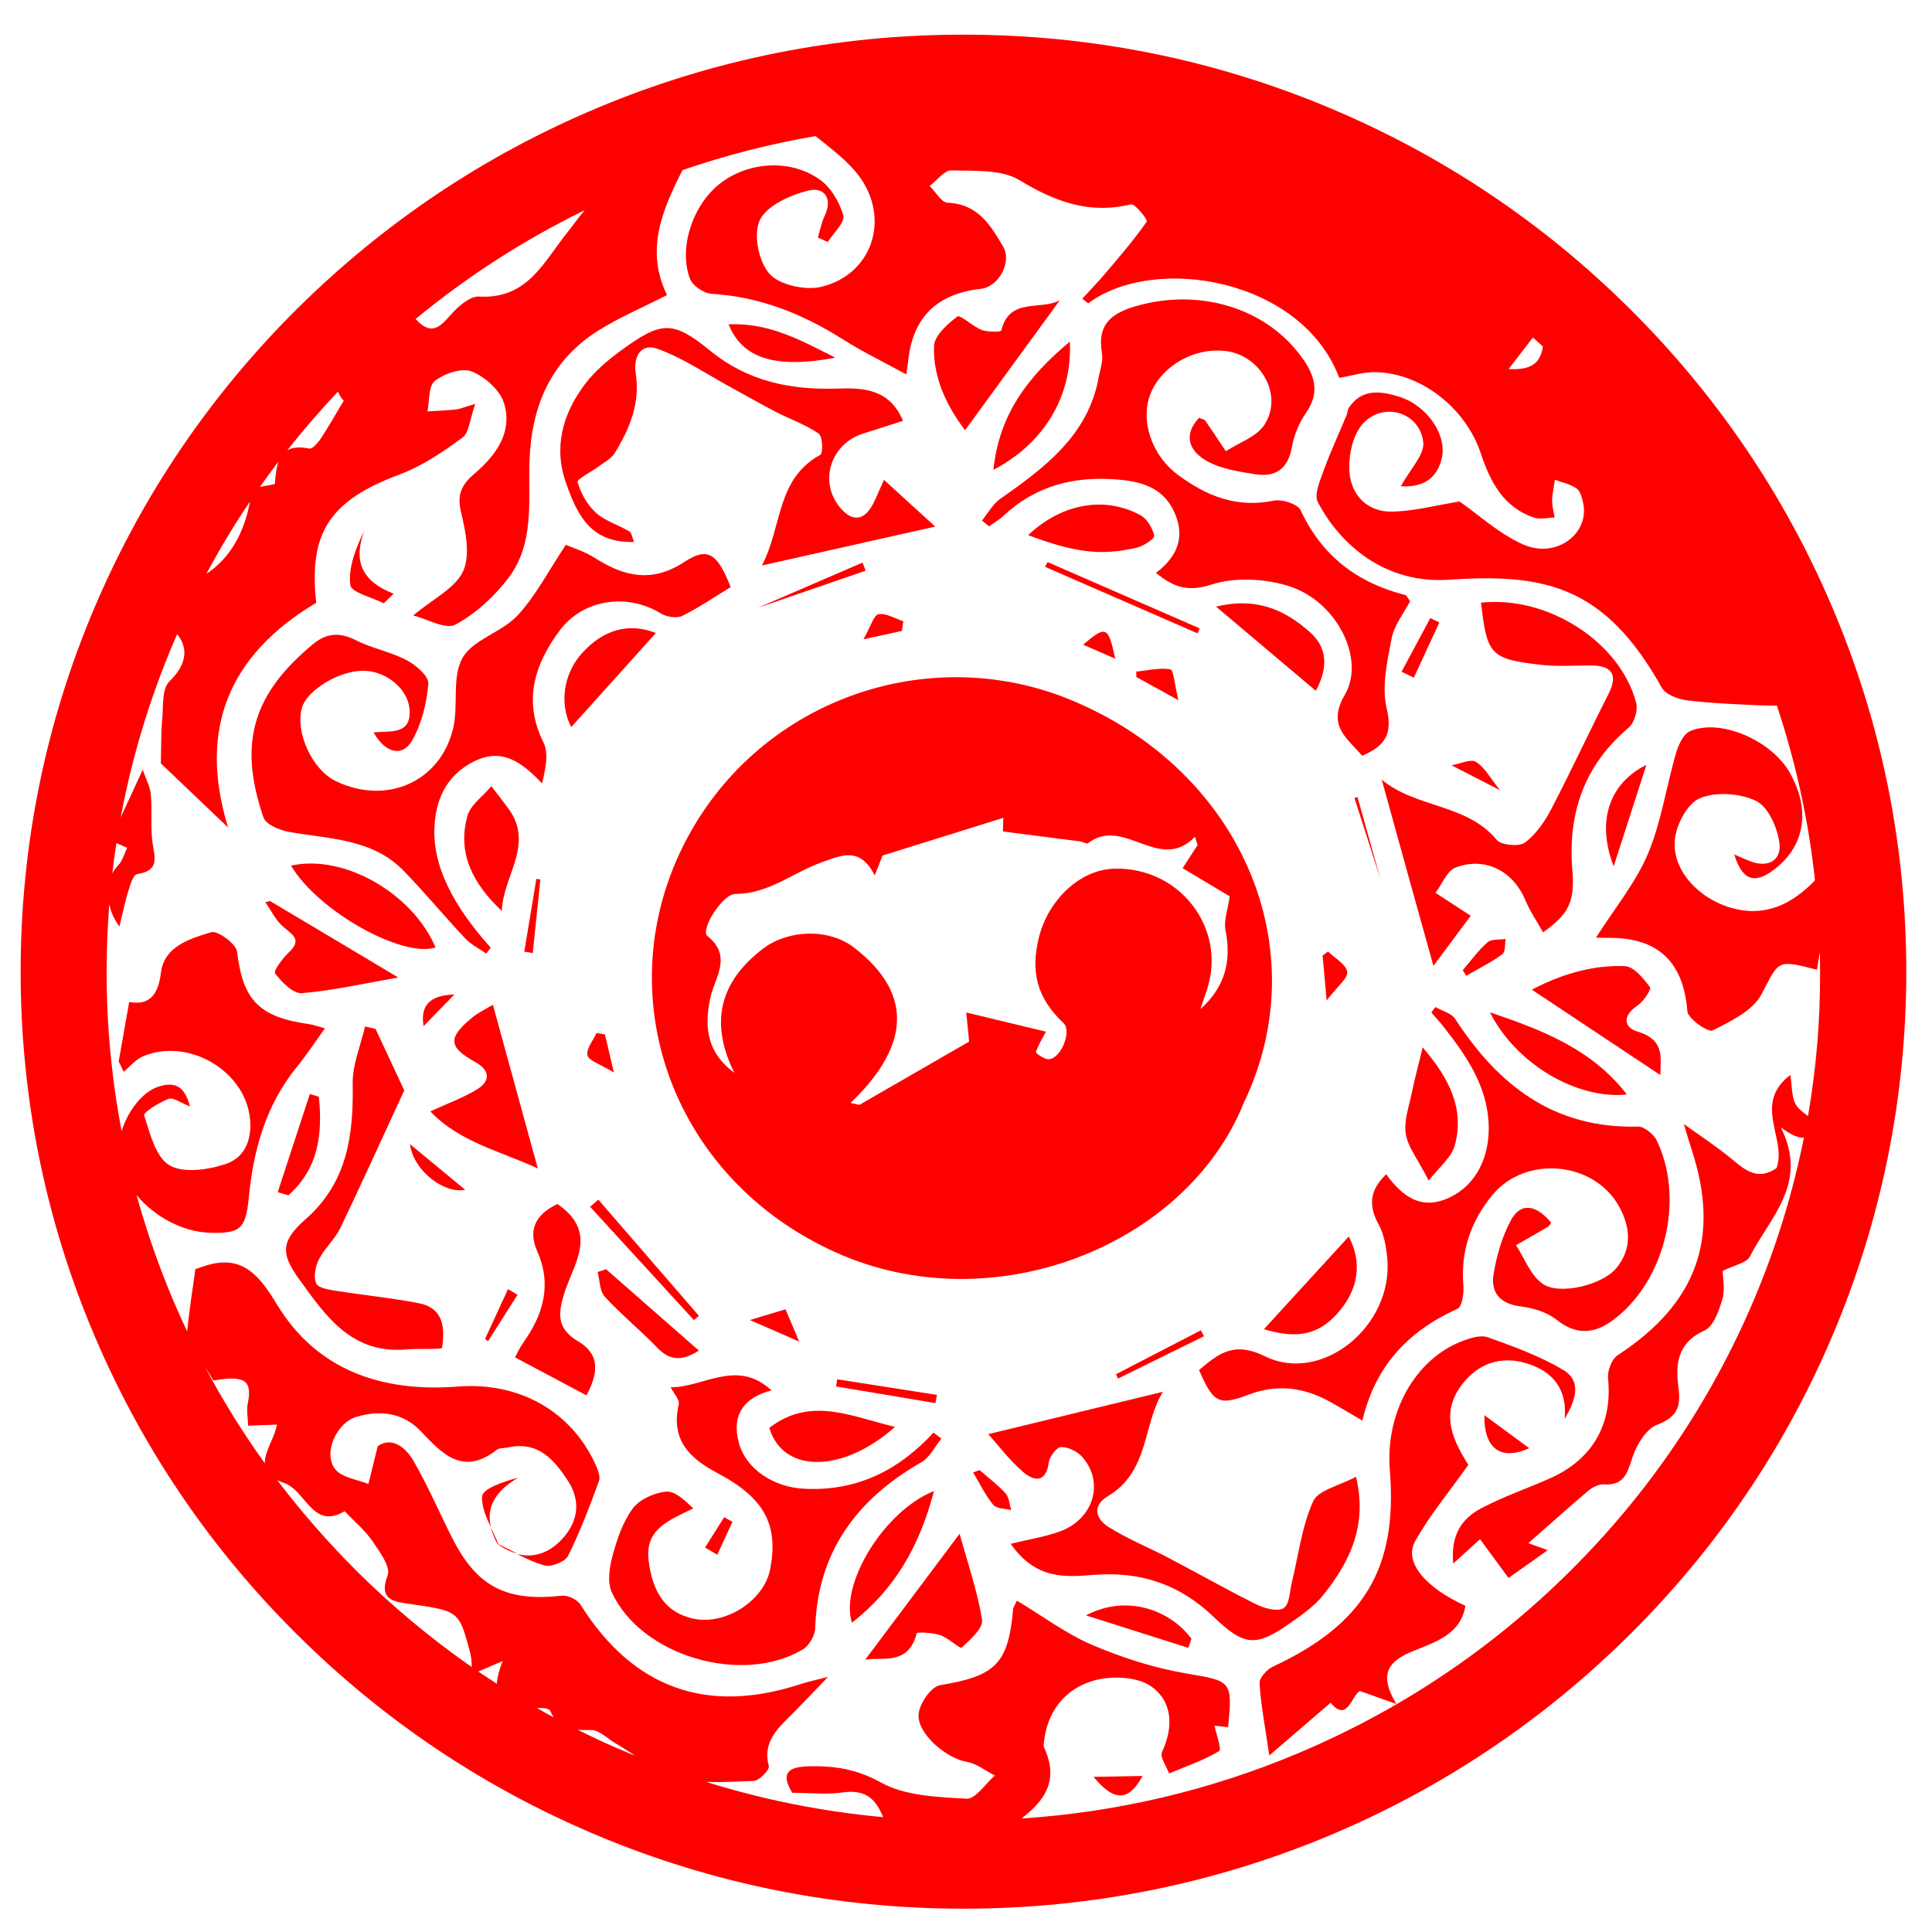 <?xml version="1.0" encoding="utf-8"?>
<!-- Generator: Adobe Illustrator 19.2.1, SVG Export Plug-In . SVG Version: 6.00 Build 0)  -->
<svg version="1.1" id="Ebene_1" xmlns="http://www.w3.org/2000/svg" xmlns:xlink="http://www.w3.org/1999/xlink" x="0px" y="0px"
	 viewBox="0 0 1600 1600" style="fill: #ff0000; enable-background:new 0 0 1600 1600;" xml:space="preserve">
<g>
	<path d="M1517.1,502.2c-39.4-92.5-95.8-175.5-167.6-246.7c-71.7-71.2-155.2-127-248.1-166c-96.2-40.4-198.3-60.8-303.5-60.8
		S590.5,49.1,494.4,89.5c-92.9,39-176.4,94.9-248.1,166c-71.8,71.2-128.2,154.2-167.6,246.7C37.8,598,17.1,699.8,17.1,804.7
		c0,104.9,20.7,206.7,61.6,302.5c39.4,92.5,95.8,175.5,167.6,246.7c71.7,71.2,155.2,127,248.1,166c96.2,40.4,198.3,60.8,303.5,60.8
		s207.4-20.5,303.5-60.8c92.9-39,176.4-94.9,248.1-166c71.8-71.2,128.2-154.2,167.6-246.7c40.8-95.8,61.6-197.6,61.6-302.5
		C1578.7,699.8,1558,598,1517.1,502.2z M1269.5,279.5c2.8,2.5,5.6,5,8.3,7.5c-1.9,10.8-6.4,20-28.4,18.6
		C1257.1,295.7,1263.4,287.5,1269.5,279.5z M484.2,174.1c-5.2,6-9.9,12.9-14.9,19.1c-19.2,24-32.6,54.7-72.6,52.4
		c-6.7-0.4-15.2,6.5-20.6,12.1c-9.6,10-17.1,22.9-31.9,6.5C387.2,228.7,434,198.6,484.2,174.1z M279.9,324.3
		c0.9,2.4,2.4,4.9,4.7,7.6c-7.1,11.9-12.7,21.9-19,31.4c-2.3,3.4-6.9,8.7-9.3,8.2c-8.5-1.7-14.3-1-18.4,1.4
		C251.1,356.2,265.1,340,279.9,324.3z M230.7,382.2c-2,5.4-2.5,12-3.1,18.7c-4.4,0.8-8.5,1.6-12.4,2.4
		C220.3,396.1,225.5,389.1,230.7,382.2z M207,415.4c-4.8,26.1-16.5,46.8-36.1,59.9C181.9,454.7,193.9,434.7,207,415.4z M96.4,698.2
		c2.9,1.3,5.9,2.6,8.9,3.9c-2.4,4.9-3.8,10.9-7.5,14.6c-1.9,1.9-3.5,4.2-4.8,6.8C94,715,95.1,706.6,96.4,698.2z M205.5,1180.7
		c6.9-0.2,13.9-0.5,23.8-0.9c-1.3,9.8-10.2,21.8-10,32c-18.4-25.6-35-52.3-49.7-80.1c2.4,3.9,4.9,7.8,7.2,11.6
		c26.2-4.5,32.2-0.1,28.4,19C204.1,1168.2,205.3,1174.6,205.5,1180.7z M229.6,1225.8c1.6,0.8,3.5,1.6,5.6,2.3
		c18.2,6.2,23.7,39.3,50.2,23.4c8.3,8.7,17,16,23.1,24.9c5.9,8.7,15.2,21.2,12.5,28.3c-8.2,21.4,6.9,21.8,19.1,23.7
		c39.9,5.9,40.1,5.5,49.3,40.5c1,3.9,1.2,7.9,1.3,11.7c-33.7-23.5-65.4-49.9-94.9-79.1C271.8,1277.5,249.7,1252.3,229.6,1225.8z
		 M411.4,1394.4c-5.1-3.3-10.2-6.7-15.3-10.1c5.9-2.5,11.9-5.1,20.2-8.7C413.4,1382.9,411.8,1389.1,411.4,1394.4z M444.7,1414.5
		c4.6-0.2,10,0.3,10.8,2.1c1,2.2,2,4,3.2,5.7C454,1419.8,449.3,1417.2,444.7,1414.5z M478.4,1432.5c3.4,0.3,7.1,0.3,10.9,0.2
		c7-0.2,14.1,7.5,21.2,11.5c5.3,3.1,10.5,6.5,15.7,9.9c-1.6-0.7-3.3-1.3-4.9-2C506.8,1446.1,492.5,1439.6,478.4,1432.5z
		 M1497.3,924.3c-4.5-3.5-8.6-6.4-10.5-10.3c-3.1-6.1-2.6-13.9-4.1-23.8c-31.8,24.2-2.4,53.2-11.5,77.2
		c-17.1,11.7-27.9-0.3-39.9-9.9c-11.3-9-23.4-17-36.8-26.6c2.3,7.5,4.2,14.4,6.4,21.1c24.2,73.1,4.3,127.6-61.2,170.3
		c-5,3.3-8.6,13-8,19.3c3.9,37.5-12.7,67.2-48.5,82.9c-18.8,8.3-38.4,15-56.5,24.6c-15.8,8.3-25.5,21.7-23.2,45.8
		c9.1-8.3,14.6-13.3,22.2-20.2c8.5,11.6,16.1,21.9,23.6,32.1c11.3-8,21.3-15.1,32.5-23c-6.6-2.4-11.8-4.3-16.1-5.8
		c17.7-15.5,33.6-29.9,50-43.7c3.3-2.7,8.4-5.2,12.4-5c18.2,1.2,19.8-11,24.3-23.7c3.5-9.8,10.9-22.1,19.8-25.6
		c16.4-6.4,20-14.4,17.9-30.5c-2.5-18.7-1.7-37.1,21.3-47.5c7.7-3.5,12.2-16.6,15-26.1c2.4-8.1,0.3-17.5,0.3-23.4
		c9.1-4.6,19.8-6.5,22.6-12.1c16.2-32.1,48.9-60.1,25.5-106.8c8.9,6.7,15,9,19.1,8.6c-9.3,46.4-23.3,91.8-42,135.7
		c-35.7,83.7-86.7,158.8-151.8,223.4c-65.2,64.7-141.1,115.4-225.6,150.9c-72.9,30.6-149.5,48.6-228.5,53.8
		c18.6-14.4,31.4-31.1,18.8-58.5c-0.9-1.8-0.3-4.5,0-6.7c3.2-24.7,18.1-42.6,41.3-49.1c14.3-4,35.3-3.2,46.7,4.5
		c18.3,12.5,19.3,33.8,9.5,54.8c-1.9,4.2,3.7,11.7,5.9,17.7c14-5.9,28.6-10.8,41.4-18.5c2.4-1.5-2.5-14.3-3.8-21.1
		c1.7,0.2,6.5,0.7,11.2,1.3c4.1-38.5,2.3-38.3-34-44.4c-26.7-4.5-53.3-13-78.2-23.6c-22-9.4-41.6-24.2-62.6-36.8
		c-1.6,3.4-3.1,5.2-3.2,7.2c-4,45.3-14.7,55.2-60.5,62.8c-7.4,1.2-16.6,14.7-17.7,23.4c-2,16.2,22.7,37.2,39.9,40.1
		c8.1,1.4,15.5,7.4,23.2,11.3c-7.8,6.8-16,19.6-23.4,19.2c-24-1.3-50.8-2.3-70.7-13.3c-20.3-11.2-38.7-14.1-60.2-13.5
		c-17.2,0.5-23.3,5.7-13.5,21.9c14.8,0,28.2,1.6,41-0.2c17.4-2.5,26.9,2.9,33.6,18.9c0.2,0.5,0.5,1,0.7,1.5
		c-49.9-4.6-98.9-14.3-146.5-29.2c13,0.5,26.3-0.4,39.3-0.8c4.6-0.2,13.3-9.3,12.5-12.3c-4.7-17.3,4.3-28.3,15.4-39.2
		c10.2-10,19.9-20.5,33.7-34.7c-10.3,2.7-16.4,3.9-22.2,5.8c-78.1,25.8-139.3,3.7-182.8-65.5c-2.6-4.2-10.6-8.1-15.6-7.5
		c-45.9,5-70.2-7.3-90.7-47.8c-10.8-21.4-20.2-43.4-32.2-64.1c-7.2-12.3-18.8-19.7-29.5-11.9c-3.3,13.6-5.5,22.5-7.7,31.3
		c-9.3-3.8-21.6-5.2-27.2-11.9c-10.8-12.9,0.4-38.8,17.5-43.8c19.7-5.8,38.6-3.3,53.1,12c17.8,18.8,34.8,37.2,62.9,15.4
		c2.1-1.7,5.9-1.3,8.9-1.9c25.3-5.7,38.6,10,50,27.5c12.2,18.6,7.4,36.9-7.5,51c-10.4,9.8-22.4,12.8-34.6,9.7
		c7.4,3.7,15,7.3,22.9,9.5c5.4,1.5,17-3.2,19.4-8.1c9.9-19.9,17.9-40.9,25.5-61.8c1.5-4-1.1-10-3.2-14.6
		c-20.2-43.5-63-67.7-113.8-63.7c-63.4,4.9-116.9-13.9-149.7-68.1c-16.3-27-31.1-42.9-64-30.3c-1.4,0.5-2.8,0.9-3.5,1.1
		c-2.4,17.4-5.1,34.4-6.8,51.6c-3.8-8-7.5-16.2-11-24.4c-12.3-28.9-22.6-58.5-30.9-88.5c14.7,17.7,37.8,30.4,60.3,31.2
		c25.9,0.9,30.1-3.5,32.6-28.8c3.8-39.2,13.8-76.4,39.6-108.2c7.9-9.7,14.8-20.2,23.5-32.3c-6.6-1.8-9.9-3-13.4-3.5
		c-41.7-5.9-54.6-20.2-59.4-60.1c-0.8-6.4-16.2-17.6-21.4-16c-17.6,5.4-38.9,11.7-41.6,33.4c-2.3,18.9-9.8,27.4-26.3,24.4
		c-3.1,17.4-5.9,33.3-8.7,49.2c1.4,2.9,2.8,5.7,4.1,8.6c5.3-4.3,9.9-10.2,16-12.8c36.8-15.5,83.1,10.9,88.4,49.7
		c2.4,17.4-3.1,33.7-19.4,39.3c-14.5,5-35.6,8-47,1.3c-11.6-6.9-16.2-26.5-21-41.4c-0.8-2.5,12.5-10.8,20.3-13.7
		c3.7-1.4,9.9,3.3,17.6,6.3c-4.5-17.6-13.2-20.7-26.6-16.2c-13,4.4-24.8,20.1-30,36.6c-8.2-43.1-12.4-87-12.4-131.6
		c0-18.9,0.8-37.6,2.2-56.3c1.3,6.4,4.1,12.8,8.4,18.5c2.8-11.3,4.6-20.4,7.3-29.2c1.6-5.2,4.1-13.7,7.3-14.2
		c19.6-2.9,14.2-14.7,12.7-26.8c-1.6-12.9-0.1-26.2-1.3-39.2c-0.7-6.8-4.3-13.4-6.7-20.5c-6.5,14.1-12.4,26.8-18.2,39.5
		c9.2-49.6,23.9-98.1,43.8-145c1-2.3,1.9-4.5,2.9-6.8c8.6,10.8,9.2,24-6.5,39.3c-6.4,6.3-4.8,20.8-5.9,31.7
		c-1,10.6-0.7,21.2-1.1,36.1c15.9,15.2,35.8,34.1,55.7,53.1c-25-81.5,0.5-142.9,73-186.1c-6.6-58.5,11.8-84.9,68.9-106.2
		c18.7-7,36-18.7,52.1-30.5c5.7-4.2,6.1-15.2,10.7-28c-10.3,3-13,4.3-15.8,4.6c-7.9,0.8-15.9,1.1-23.8,1.6c1.8-8.7,0.7-21,6.2-25.3
		c7.7-6.1,22.4-11,30.4-7.8c11,4.4,23.5,15.5,26.8,26.2c7.4,24-6.5,43.2-24.7,58.7c-10.2,8.6-14.4,16.9-11,31.1
		c3.8,16,8,35.6,1.9,49.3c-6.3,14.1-24.9,22.9-41.4,36.8c11.2,2.8,27,11.9,35,7.6c17.2-9.4,33-24,44.6-39.7
		c20.9-28.4,15.6-62.9,16.7-95.5c1.5-45.1,17.1-83.4,57.4-108.6c17.2-10.7,36.1-18.8,56.5-29.1c-18.1-37.2-4.2-70,12.8-103.5
		c36-12.4,72.7-21.8,110.2-28.2c12.4,9.9,23.5,18.4,32.5,28.7c30.7,35.4,16.7,85.5-28,96.2c-13.1,3.1-34.7-1.7-42.7-10.9
		c-9-10.3-13.5-32.5-8-44.3c5.6-11.9,24.8-20.7,39.8-24.5c13.7-3.5,21,6.4,13.8,21.2c-2.6,5.5-3.7,11.7-5.5,17.6
		c2.7,1.2,5.5,2.5,8.2,3.7c4.7-7.4,14.5-16.3,12.9-22c-3.2-11.2-10.6-23.7-20.2-30.2c-24.6-16.9-59.1-14-81.9,3.8
		c-22.5,17.5-34.6,53.2-24.9,78.9c2.2,5.7,11.4,12,17.7,12.4c40.4,2.4,75.9,16.8,109.4,38c16.1,10.2,33.4,18.5,52.1,28.8
		c1-7.1,1.4-9.9,1.7-12.8c4.1-34.8,23.9-54.1,60-58.1c14.8-1.6,26-22.2,18.4-35.1c-10.4-17.5-20.6-35.1-45.9-36.2
		c-5.2-0.2-9.9-9-14.9-13.9c6-4.5,12.1-13,18-12.9c19,0.6,41.3-1,56.2,8c29.5,17.8,57.8,28.6,92.6,20.1c3.1-0.8,14,12.8,13,14.3
		c-10.5,15.1-22.6,29.1-34.6,43.2c-6,7.1-12.5,13.8-18.8,20.7c1.6,1.3,3.3,2.5,4.9,3.8c55.6-41.3,177.2-20.1,207.9,61.7
		c10.4-1.7,20.8-5.1,31.1-4.7c37.7,1.4,73.6,30.1,86,66.9c7.8,23.3,18.3,44.8,44.3,53.6c5,1.7,11.3,0,17-0.1
		c-0.8-4.8-2.2-9.5-2.1-14.3c0.1-5.7,1.5-11.3,2.3-17c6,2.3,12.8,3.6,17.9,7.2c3.2,2.2,4.5,7.7,5.5,12c5.5,25.5-22.3,46.5-49.7,34.4
		c-20.1-8.9-36.9-24.7-52.7-35.6c-19.2,3.1-37.7,8.1-56.2,8.4c-20.5,0.3-33.5-14.1-34.9-32.5c-1-13.2,2.3-30.4,10.8-40
		c16.9-19.1,47.5-9.9,50.3,15c1.1,10.3-10.7,22-18.5,36.5c0,0,0,0,0,0c17.6,1.1,29.7-5.8,33.8-23.1c4.6-19.4-12.2-44-35.7-51.2
		c-15-4.6-30.6-6.7-41.2,9.2c-1.2,1.8-1.1,4.3-2,6.4c-6.2,15-13.1,29.7-18.6,44.9c-3.1,8.7-8.5,20.5-5.1,27
		c18.7,35.6,55.9,67.8,108.6,64.2c78.9-5.3,128.8,4.6,176.2,89.4c3.2,5.7,13.5,9.6,21,10.5c20.3,2.5,40.8,3.2,61.3,4.2
		c4.3,0.2,8.7,0.2,13,0.1c15.7,47,26.3,95.4,31.6,144.8c-18.9,19.4-40.9,31-69.9,22.6c-25.9-7.5-47.8-30.2-46.3-55
		c0.8-12.7,10-30.9,20.6-35.5c13-5.8,33.7-4.3,46.8,2.1c10.2,5,17.6,22,19.3,34.6c2,14.4-9,21.3-24.6,15.2
		c-3.8-1.5-7.6-3.3-12.8-5.5c6.5,20.8,16,24.5,30.9,14.1c27.4-19.3,33.1-50,15.1-81.8c-15.1-26.8-57.7-45.3-82.7-34.3
		c-5.6,2.5-9.6,11.6-11.6,18.4c-8,27.7-12.1,56.8-23.2,83.2c-10.3,24.2-27.9,45.6-43,69.3c3.5,0.1,7,0.2,10.5,0.2
		c41.3-0.3,62,20.2,65.2,60.8c0.5,6.2,17.3,17.7,20.8,15.9c15-7.5,33.4-16.4,40.5-29.8c14.8-28,12.2-29.3,46-20.5
		c0.8-4.8,1.6-9.7,2.4-14.5c0.1,5.5,0.2,11.1,0.2,16.6C1507.5,845.2,1504.1,885.1,1497.3,924.3z"/>
	<path d="M885.9,579.3c-121.9-49.8-266.1,3.8-323.5,128.3c-56.7,123.1-3.8,269.1,129.1,329.3c130.6,59.1,291.1-5.3,338.6-123.7
		C1091.4,785.3,1027.7,637.3,885.9,579.3z M1014.9,770.4c5.1,25.4-0.3,47-20.8,65.3c1.9-5.6,3.9-11.2,5.7-16.8
		c16-50.4-22.8-100.8-76.7-99.5c-30,0.7-55,27.3-62.4,55.7c-7.7,29.6-1.8,51.7,20,72.1c7.3,6.8-2.3,29.8-12.2,30
		c-3.7,0.1-10.9-5-10.6-5.9c2-6.1,5.6-11.8,8.3-16.9c-20.8-5-42.4-10.2-66-15.9c0.6,5.4,1.3,12.9,2.4,24.1
		c-29.1,16.8-60,34.6-90.9,52.4c-2.4-0.5-4.8-1.1-7.3-1.6c45.6-43.8,55.5-87.8,3.2-128.4c-21.7-16.9-55.5-14.7-75.5,0.5
		c-35.5,27-45,60.7-23.9,103c-21-15.5-25.8-35.1-19.9-62.3c3.7-16.8,18.5-34.2-2.5-51.1c-6.1-4.9,12.6-34.8,23.2-34.8
		c27.9,0,48-18,72.1-26.4c15.2-5.3,31.1-13.3,43.3,11.1c3.2-8.1,5.4-13.6,6.5-16.5c32.2-10,63-19.7,100-31.2
		c-0.2,6.3-0.3,11.5-0.3,11.3c22.9,2.9,43.4,5.6,63.9,8.2c2.3,0.3,5.4,2.3,6.5,1.5c29.7-22.8,59.1,25.2,88.6-5.3
		c0.7,2.3,1.5,4.5,2.2,6.8c-3.6,5.6-7.2,11.2-12.4,19.2c14.4,8.6,28.6,17.1,39,23.3C1017,752.8,1013.3,762.1,1014.9,770.4z"/>
	<path d="M1160.4,402.2C1158.8,400.3,1159.5,402,1160.4,402.2L1160.4,402.2z"/>
	<path d="M1160.5,402.3C1160.5,402.3,1160.5,402.3,1160.5,402.3c0-0.1,0-0.1-0.1-0.1C1160.4,402.3,1160.4,402.3,1160.5,402.3z"/>
	<path d="M412.3,1279c5.3,3.6,10.6,6.2,16,7.6c-5.2-2.6-10.3-5.3-15.5-7.7L412.3,1279z"/>
	<path d="M828.5,413c-6.3,4.4-10.3,12-15.3,18.1c2,1.6,3.9,3.2,5.9,4.8c4-2.9,8.4-5.4,11.9-8.7c26.1-24.4,57.2-32.9,93-30.2
		c20.6,1.5,38.2,6.4,47.7,25.4c9.9,20,5,37.6-14.4,52c14.9,12.2,26.5,16,46.4,9.6c19.4-6.2,44.6-4.8,64.3,1.6
		c39,12.6,63.1,60.1,45.7,89.8c-14.9,25.5,1.7,35.7,14.4,50.5c19.2-8.3,25.3-18.1,20.3-39.2c-4.3-18.2,0.4-39,4.1-58.1
		c2.2-11.1,10.3-21.1,15.3-30.7c-2.1-2.8-2.8-4.8-3.9-5.1c-40.3-10.2-69.4-32.8-86.8-70.3c-2.4-5.1-15.4-9.3-22.2-7.9
		c-30.8,6.4-56-4-79.3-21.3c-22.4-16.6-31.6-45.9-22.6-67.7c9.5-22.8,35.6-37.7,61.3-35c29.6,3.1,48.9,36.6,32.8,61.2
		c-6.4,9.9-21,14.7-31.9,21.9c-5.6-8.4-11.2-16.9-17-25.3c-0.7-1-2.6-1.2-5.2-2.4c-13.9,14.9-7.6,28,6.8,36
		c11.5,6.4,26,8.5,39.4,10.7c17.1,2.8,27.4-4.4,30.6-22.1c1.8-10,5.9-20.3,11.8-28.7c10.8-15.5,8.1-28.9-1.7-43.4
		c-28.6-42.1-83.3-59.7-135.8-45.9c-22.9,6-35.8,15.1-31.5,40c1.1,6.3-1.5,13.2-2.7,19.7C901.4,360.1,865.7,387,828.5,413z"/>
	<path d="M1356.6,933c-70.5,1.8-116.2-34.9-151.6-89.3c-3.1-4.7-10.7-6.5-16.3-9.7c-1.1,1.5-2.2,3-3.3,4.5c3.2,3.7,6.5,7.3,9.5,11.1
		c18.9,23.9,36.1,48.4,37.9,80.1c1.5,28.1-10.3,51.6-32.3,62c-24.1,11.4-39.7-1.7-52.5-19.2c-14.3,13.6-14.5,26.5-6.2,41.7
		c4.5,8.3,6.2,18.5,7.1,28.1c5,55.6-53.9,104.2-101.4,80.9c-26-12.8-38.6-1.9-54.5,11.4c11.7,27.1,16.3,29.8,41,20.4
		c23.4-8.9,45.2-6.2,66.5,5.4c8.5,4.6,16.7,9.7,27.8,16.1c10.5-45.2,37.9-74.2,78.7-92.6c3.9-1.8,5.4-12.7,4.9-19.2
		c-2.4-28.4,6.1-53.3,24.1-75.1c27.6-33.3,84.5-27.9,105.1,10c9.2,16.9,10.6,34.7-2.5,50.6c-11.6,14.1-47.9,22.9-61.5,12.7
		c-9.8-7.3-14.6-20.9-21.6-31.7c8.8-5,17.7-10,26.4-15.2c1.2-0.7,1.8-2.2,2.7-3.4c-12.5-15.3-25.4-16.9-33.3-2.1
		c-7.3,13.5-11.7,29-14.3,44.1c-2.7,15.2,4.5,25.1,22.3,27.3c10.3,1.3,21.8,4.7,29.7,11c20.3,16.1,37,9.5,53.2-4.8
		c38.8-34.2,52.1-98.5,29.5-144.3C1369,939,1361.6,932.9,1356.6,933z"/>
	<path d="M238.6,688.8c33.5,6.1,69.4,5.5,95.3,32c17.8,18.2,33.9,37.8,51.3,56.3c4.8,5.1,11.6,8.5,17.5,12.6
		c1.2-1.6,2.5-3.3,3.7-4.9c-31.4-34.8-47.2-67-46.7-96.8c0.4-24.7,9.3-45.7,33-57.5c23.1-11.4,39.3,0.5,56.2,18.3
		c2.9-12.1,5.7-24.9,1.1-34.1c-17-34.3-7.3-64.5,13.3-92.3c19.7-26.6,56.6-31.3,84.1-14.3c4.6,2.8,13.1,4.2,17.5,2
		c14.1-7,27.2-16,40.2-23.9c-11.1-28.2-19.1-33.5-38.4-20.8c-26.9,17.7-50.2,12-74.5-3.6c-8.4-5.3-18.4-8.3-23.6-10.6
		c-14.6,21.9-25,42.3-40,58.5c-12.9,13.9-37.1,20-45.6,35.2c-9,16.1-3.1,39.4-7.8,58.6c-10.7,44.3-55.5,63.5-97.1,43.4
		c-19.6-9.5-33.9-40.6-28-60.9c4.4-15,32.2-31.3,52-30.5c18.4,0.7,35.4,15.2,37,31.2c2.2,22.4-16.1,18.3-29.7,19.9
		c9.9,17.6,24.3,20.6,32.3,6c7.7-13.9,11.8-30.7,13-46.5c0.5-6.1-10.2-15.3-17.8-19.3c-13.3-7-28.7-9.8-42.2-16.6
		c-13.5-6.8-24.3-6.1-35.8,3.5c-48.6,40.5-62.2,80.6-40.7,143.3C220.1,682.6,231.1,687.4,238.6,688.8z"/>
	<path d="M763.1,1210.9c7-4,11.1-12.9,16.5-19.5c-2.2-1.7-4.3-3.3-6.5-5c-28.7,31.1-63.3,48.8-107.2,46.5
		c-25.6-1.3-48.1-16.4-54-37.9c-6.4-23.4,4.5-37.8,27-43.5c-28.5-26.6-56.2-2.5-83.5-2.6c2.4,4.8,7.7,10.3,6.7,14.3
		c-6.6,28.6,8.1,44.1,32,56.7c39.2,20.8,50.6,42.8,43.8,79.3c-4.9,26.4-37.4,47.3-64.2,41.2c-21.6-4.9-33.3-20.5-36.6-48.5
		c-2.9-25.4,16.3-32.6,37-42.7c-7-6.7-15.3-14.7-22.6-13.9c-9.8,1-22,6.5-27.5,14c-8.3,11.2-13,25.4-16.7,39
		c-2.6,9.6-4.5,21.8-0.7,30.2c24,52.8,107.8,77.6,158.4,47.4c5.2-3.1,9.9-11.5,10.1-17.6C677.1,1285.8,708.9,1242,763.1,1210.9z"/>
	<path d="M1294.4,1134.4c-19.2-11.4-40.9-19.3-62.2-26.9c-6.1-2.2-15.1,0.7-21.9,3.4c-38.8,15.2-63.2,59.6-59.3,106.8
		c6.6,80.9-21.4,127.5-97,162.6c-4.9,2.3-11.1,9.2-10.9,13.6c1,17.5,4.4,34.8,8.1,59.9c19.2-16.5,34.3-29.5,50.8-43.7
		c14.1,17.5,17.8-7.6,24.4-9.6c10.4,3.7,17.3,6.1,30,10.7c-15.6-25.9-5.4-36,14-43.9c18.3-7.5,39.2-13.7,43.2-37.4
		c-33.6-15.4-51.1-36.4-41.7-53.4c11.9-21.4,28-40.7,44.1-63.3c-11-18-24.9-41.5-4.8-67.2c13.2-16.8,31.7-23.5,53.2-16.9
		c22.5,6.9,33.6,22.1,31.4,46.1C1304.3,1160.2,1310.8,1144.1,1294.4,1134.4z"/>
	<path d="M1095.5,1321.4c22.2-27.7,37.2-57.8,27.5-98.4c-13.8,7.4-31.3,11-35.5,20.3c-9.4,20.8-12.1,44.5-17.6,66.9
		c-1.9,7.6-1.8,18.4-6.9,21.6c-4.8,3.1-16,0.2-22.7-3.2c-24.6-12.2-48.4-25.8-72.7-38.5c-16.5-8.7-34-15.7-49.7-25.6
		c-10.2-6.4-13.8-17.4-0.6-25.3c34.7-20.6,28.9-59.3,45.8-86.6c-48.4,11.8-94.9,23-144.7,35.1c8.8,9.7,17.5,21.5,28.4,30.9
		c9.8,8.5,19.4,9.7,21.8-7.7c0.7-4.8,6.5-12.4,10.1-12.5c5.8-0.1,13.4,3.5,17.4,8c18.8,21,9.7,51.7-18.4,61.9
		c-12.4,4.5-25.7,6.5-40.7,10.2c21.2,30.3,45.9,27.5,69.4,25.7c38.4-3,70.9,8.2,98.3,34.5c26,24.9,35.4,25.6,64.7,4.8
		C1078.8,1336.9,1088.5,1330.1,1095.5,1321.4z"/>
	<path d="M1187.1,799.9c12-16.1,22.2-29.8,30.9-41.5c-13.4-8.7-21.3-13.9-29.2-19c5.5-7.2,9.5-18.2,16.8-21
		c24.3-9.2,47.5,3.1,57.4,26.6c3.9,9.4,9.8,18,14.9,27.1c21-14.9,26.4-25.1,24.3-50.8c-3.9-46.9,9-86.8,46.4-118.5
		c4.9-4.1,8-14.6,6.4-20.8c-13.2-50.2-73-88.9-128.5-82.9c5,43.4,7.8,46.7,49.9,51.5c13.3,1.5,27,0.5,40.5,0.5
		c18.4-0.1,23.2,7.9,15.2,23.6c-16.1,31.6-31,63.9-47.4,95.3c-5.4,10.3-12.6,20.9-21.8,27.8c-4.7,3.5-19.6,2.2-23.3-2.2
		c-25.3-30.3-66.6-26.1-95.3-49.9C1158.8,698.4,1172.2,746.5,1187.1,799.9z"/>
	<path d="M525.1,448.8c-1.6-3.7-1.9-7.5-3.9-8.7c-9.1-5.4-20.1-8.6-27.6-15.4c-7.2-6.5-12.6-16.2-15.3-25.4
		c-0.7-2.5,11.3-8.4,17.3-12.9c4.7-3.5,10.6-6.5,13.5-11.2c12.4-20.2,21.2-41.5,17.4-65.9c-2.2-13.7,4.1-25.5,18.1-20.4
		c21.3,7.7,40.5,20.9,60.6,31.8c12.5,6.8,24.7,13.9,37.3,20.4c11.8,6.1,24.7,10.5,35.5,18c3.3,2.3,3.8,16.3,1.3,17.6
		c-36.6,20.1-31.3,59.1-48.3,91.6c48.7-10.9,92.9-20.8,143.5-32.2c-14.4-13.2-27.1-24.7-42.4-38.7c-5.3,11.5-7.3,17.1-10.3,22.1
		c-7.7,12.7-17.1,11.4-25.7,1.3c-18.4-21.4-8.5-53.2,18.9-61.8c10.7-3.3,21.3-6.8,32.8-10.5c-11.1-26.7-33.2-27.4-54.6-26.7
		c-38.9,1.2-74-6-105-31.3c-31.2-25.4-40.4-24.7-74.1-0.1c-11,8-21.7,17.2-29.7,27.8c-18.7,24.7-26.2,52.9-15.4,82.5
		C477.8,425.3,488.5,450,525.1,448.8z"/>
	<path d="M346.9,1079.3c-22.1-4.4-44.8-6.5-67.1-10.1c-6.4-1-15.9-2.2-17.8-6.1c-2.6-5.4-0.9-14.2,2.1-20.1
		c4.6-9.2,13.2-16.6,17.7-25.9c17.8-37.1,34.7-74.6,53-114.1c-6.3-13.4-15.1-32.2-23.8-50.9c-2.9-0.7-5.8-1.3-8.7-2
		c-3.6,15.7-10.4,31.4-10.2,47c0.7,42.4-4.1,81.8-38.9,112.5c-20.2,17.8-21.2,28.1-5.6,49.6c22.1,30.5,43.4,62.6,89.7,58.3
		c10-0.9,28.5,0.4,28.8-1.4C368.5,1100.3,367.7,1083.3,346.9,1079.3z"/>
	<path d="M408.2,832.1c-5.6,3.4-12.3,6.5-17.8,11.1c-19.9,16.7-18.9,24.1,3.6,36.6c12.1,6.8,12,15.7,1,22.4
		c-11.3,6.9-24.1,11.5-38.6,18.2c24,25.5,58.6,33.1,89,47.3C432.8,921.9,420.8,878,408.2,832.1z"/>
	<path d="M877.7,248.7c-16.3,8.6-41.8-2.7-48.5,25.1c-0.3,1.1-11.2,1.3-16.1-0.5c-7.5-2.9-18-12.9-20.2-11.2
		c-8.4,6.3-19.2,16-19.4,24.7c-0.8,26.4,10.8,49.7,25.7,69.5C825.9,319.7,851.3,284.8,877.7,248.7z"/>
	<path d="M479,1111c-18.8-11.1-16.8-24.2-11.1-41.7c7.7-23.5,27.6-49-6.3-72.2c-17.3,8.3-24.9,20.7-16.6,39.4
		c12.2,27.6,4.9,52.2-11.7,75.5c-2.8,3.9-4.8,8.4-6.8,12.1c20.9,11.1,40.1,21.3,59.2,31.5C494.1,1139.6,498.7,1122.7,479,1111z"/>
	<path d="M794.7,1270.2c-28.1,37.4-53.8,71.7-78.2,104.3c13.3-2.6,36,5.4,42.6-21.9c0.3-1.1,13.3-0.6,19.5,1.5
		c6.7,2.3,16.5,11.6,17.8,10.4c7.2-6.6,18-16.2,16.9-23.2C809.3,1317,801.1,1293.5,794.7,1270.2z"/>
	<path d="M1375,890.3c0-13.3,4.4-29-18.7-35.9c-11.9-3.6-12.6-13.2-0.4-21.5c5.1-3.4,11.9-13.5,10.5-15.4
		c-5.3-7.2-13.4-17.1-20.8-17.4c-28.3-1.1-54.5,7.7-77,19.5C1304.4,843.4,1339.2,866.5,1375,890.3z"/>
	<path d="M241,716.9c22.4,37.8,92.6,76.8,119.7,67.7C341.7,739.9,284.7,707,241,716.9z"/>
	<path d="M223.6,746.2c-1.3,0.3-2.6,0.7-3.9,1c5,7,8.9,15.5,15.4,20.8c8.2,6.6,14.7,10.8,4.1,20.7c-5.2,4.9-12.9,15.4-11.4,17.4
		c5.5,7.2,15,17,22.2,16.4c26.3-2.2,52.3-8.2,79.8-13C291.4,786.5,257.5,766.4,223.6,746.2z"/>
	<path d="M387.2,675.4c-8.8,30.9,4.3,56.5,28.4,79c0.7-28.4,27.1-54.8,5.7-84.4c-4.6-6.4-9.6-12.6-14.4-18.9
		C400.2,659.2,389.9,666.3,387.2,675.4z"/>
	<path d="M1164.2,939c1.6,10.6,9.6,20.4,19,38.7c8.5-11,18.9-19.1,21.6-29.2c8-29.4-3.7-54.5-26.6-81.1c-3.7,15.4-6.7,26.4-9,37.6
		C1166.9,916.3,1162.5,928.1,1164.2,939z"/>
	<path d="M637.1,1182.5c11.2,37.6,60.3,38,104.1-0.8C705.6,1173.3,671.4,1156,637.1,1182.5z"/>
	<path d="M944.5,426.7c-29.6-16.2-65.5-9.7-93,16.5c38.8,14.5,59.8,17.2,89.8,10.4c5.7-1.3,15.1-7.6,14.6-9.9
		C954.5,437.4,950.1,429.7,944.5,426.7z"/>
	<path d="M773.5,1234.8c-41.7,16.7-78.1,77.2-68,109.1C741.2,1315.9,761.4,1280.7,773.5,1234.8z"/>
	<path d="M1107.7,1087.6c17.3-19.5,20.7-41.5,9.3-63.6c-23.5,25.6-46.7,51-70.3,76.8C1074.6,1109.2,1092,1105.2,1107.7,1087.6z"/>
	<path d="M482,540.9c-15.2,16.8-19.1,42-8.9,61.2c23.4-26,46.6-51.8,70.1-77.9C520.5,515.4,499.7,521.4,482,540.9z"/>
	<path d="M822.7,389.1c42-21.9,65.5-61.1,63.3-106.2C850.5,312.5,827.4,343.7,822.7,389.1z"/>
	<path d="M1347.3,906.4c-28.2-36.5-67.4-52.6-113.4-68C1255.7,881.4,1306.1,910.7,1347.3,906.4z"/>
	<path d="M1084.8,523.5c-20.2-17.9-43.7-29.4-77.7-21.1c29.7,25.1,55.7,47,82.6,69.7C1100.7,551.8,1098.5,535.5,1084.8,523.5z"/>
	<path d="M544.4,1116.2c11.3,11.8,21.9,10.2,34.4,2.3c-26.4-23.1-51.7-45.3-76.9-67.4c-2.3,0.8-4.6,1.6-7,2.3
		c1.9,6.9,1.6,15.7,5.9,20.4C514.5,1088.8,530.4,1101.6,544.4,1116.2z"/>
	<path d="M691.8,296.2c-27.4-13.7-54.3-29.2-88.4-27.6C614.6,296.8,642.1,305.6,691.8,296.2z"/>
	<path d="M899.4,1337.8c28.2,9,56.5,18,84.7,26.9c0.9-2.5,1.8-5,2.6-7.6C967.4,1331.4,930.8,1320.9,899.4,1337.8z"/>
	<path d="M1336.4,717.4c9-28,18.1-56,27.1-84C1332.2,648.9,1322.1,680.8,1336.4,717.4z"/>
	<path d="M264.1,908.3c-2.5-0.8-5-1.5-7.5-2.3c-8.9,27.1-17.7,54.2-26.6,81.3c2.9,0.9,5.9,1.7,8.8,2.6
		C264.1,967.5,267.1,938.8,264.1,908.3z"/>
	<path d="M578.8,1089.7c-27.8-32.1-55.5-64.1-83.3-96.2c-2.3,2-4.6,3.9-6.8,5.9c28.7,31.3,57.3,62.6,86,93.9
		C576,1092.2,577.4,1091,578.8,1089.7z"/>
	<path d="M993.5,520.4c-42-18.3-83.9-36.6-125.9-54.9c-0.7,1.3-1.5,2.6-2.2,3.9c42.1,18.4,84.2,36.7,126.3,55.1
		C992.3,523.1,992.9,521.7,993.5,520.4z"/>
	<path d="M317.8,499.6c2.7-2.6,5.5-5.3,8.2-7.9c-27.6-10.7-33.3-28.3-24.2-52.3c-7.5,15.2-13.4,30.6-11.7,45.2
		C290.9,490.6,308.1,494.7,317.8,499.6z"/>
	<path d="M627.5,503.4c23-7.9,56.2-19.4,89.4-30.8c-0.9-2.2-1.7-4.5-2.6-6.7C682,479.8,649.7,493.8,627.5,503.4z"/>
	<path d="M1170.9,561.2c7-15.2,14.1-30.5,21.1-45.7c-2.5-1.2-5-2.4-7.5-3.6c-7.9,14.8-15.9,29.6-23.8,44.4
		C1164.1,557.9,1167.5,559.6,1170.9,561.2z"/>
	<path d="M385.2,985.3c-14.2-11.8-29.4-24.3-45.7-37.8C342.5,970.2,368.6,989,385.2,985.3z"/>
	<path d="M775.9,1155.2c-27.5-4.3-55-8.6-82.5-12.9c-0.3,2-0.7,3.9-1,5.9c27.4,4.6,54.9,9.2,82.3,13.8
		C775.1,1159.8,775.5,1157.5,775.9,1155.2z"/>
	<path d="M1266.4,1199.3c-11.5-8.5-24.2-17.8-37.1-27.3C1228.8,1199.9,1243.2,1210,1266.4,1199.3z"/>
	<path d="M429,1223.8c-12.4,3.2-29.6,9.2-29.8,15.7c-0.3,8.4,3.4,16.9,7.4,25.4C402.5,1248.4,410,1235,429,1223.8z"/>
	<path d="M412.2,1279c0,0,0.5-0.2,0.5-0.2c-1.8-4.6-4.1-9.3-6.2-13.9C407.6,1269.4,409.5,1274.1,412.2,1279z"/>
	<path d="M1246.9,777.6c-5.1,0.8-11.8-0.1-15,2.8c-7.7,6.7-13.7,15.2-20.5,23c0.9,1.6,1.9,3.1,2.8,4.7c10.1-5.8,20.6-11,29.9-17.8
		C1246.9,788.4,1246.1,782,1246.9,777.6z"/>
	<path d="M832.7,1236.7c-6.4-7.1-14.2-12.9-21.5-19.2c-1.8,0.6-3.5,1.3-5.3,1.9c5.4,9,10,18.7,16.6,26.8c2.7,3.3,9.8,3.1,14.9,4.4
		C836,1245.9,835.8,1240.1,832.7,1236.7z"/>
	<path d="M946.2,1470.8c-13.2,0.2-26.7,0.5-40.6,0.7C922.8,1492.4,934.8,1491.9,946.2,1470.8z"/>
	<path d="M1115.7,804.8c-0.9-6.2-10.2-11.2-15.9-16.8c-1.5,1.1-3,2.2-4.5,3.3c0.9,9.9,1.8,19.9,3.4,37.2
		C1107.6,816.8,1116.5,810.1,1115.7,804.8z"/>
	<path d="M941,556.2c0,1.5,0.1,3,0.1,4.5c9.5,5.2,19,10.5,34.8,19.2c-3.3-13.4-3.9-25.1-6.7-25.6C960.3,552.8,950.5,555.3,941,556.2
		z"/>
	<path d="M926,1141.6c23.7-11.7,47.4-23.3,71.1-35c-0.9-1.6-1.7-3.3-2.6-4.9c-23.4,12.1-46.9,24.2-70.3,36.4
		C924.7,1139.3,925.3,1140.4,926,1141.6z"/>
	<path d="M748.1,514.5c-6.9-2.2-14.3-7-20.5-5.8c-4.1,0.8-6.5,10.1-12.5,20.7c15.1-3.3,23.4-5.1,31.8-6.9
		C747.3,519.8,747.7,517.2,748.1,514.5z"/>
	<path d="M420.7,1067.6c-6.3,13.8-12.7,27.5-19,41.3c0.8,0.6,1.7,1.2,2.5,1.8c8.1-12.8,16.3-25.6,24.4-38.4
		C425.9,1070.7,423.3,1069.1,420.7,1067.6z"/>
	<path d="M661.8,1111c-5.3-12.7-8.3-19.7-11.3-26.7c-10.1,3.1-17.5,5.3-29.5,8.9C635.8,1099.6,645.4,1103.8,661.8,1111z"/>
	<path d="M606.6,1260.3c-2.3-1.3-4.6-2.5-6.9-3.8c-5.3,8.4-10.5,16.7-15.8,25.1c3.4,2,6.7,4,10.1,6
		C598.2,1278.5,602.4,1269.4,606.6,1260.3z"/>
	<path d="M376.3,823.6c-16.8,0.5-28.9,6.3-25.5,26.2C359.3,841,367.8,832.3,376.3,823.6z"/>
	<path d="M508.4,888.2c-3.6-15.3-5.5-23.4-7.4-31.5c-2.3-0.4-4.6-0.8-6.9-1.2c-2.9,6.2-8.8,13-7.6,18.4
		C487.4,878.4,496.8,881.1,508.4,888.2z"/>
	<path d="M1222.2,630.9c-4.2-2.6-13.1,1.7-20.1,2.9c13.7,7,24.3,12.5,40.1,20.6C1234.1,644.3,1229.6,635.4,1222.2,630.9z"/>
	<path d="M897,533.9c8.6,3.7,16.4,7.2,26.6,11.6C917.8,518.5,915.9,517.7,897,533.9z"/>
	<path d="M1124.2,660.1c-0.8,0.3-1.7,0.5-2.5,0.8c6.8,21.2,13.7,42.5,21.6,67.2C1136.3,703.1,1130.3,681.6,1124.2,660.1z"/>
	<path d="M434.2,788.1c2.3,0.4,4.7,0.8,7,1.2c2.1-20.3,4.2-40.7,6.3-61c-1.1-0.1-2.2-0.3-3.3-0.4C440.9,747.9,437.6,768,434.2,788.1
		z"/>
</g>
</svg>
